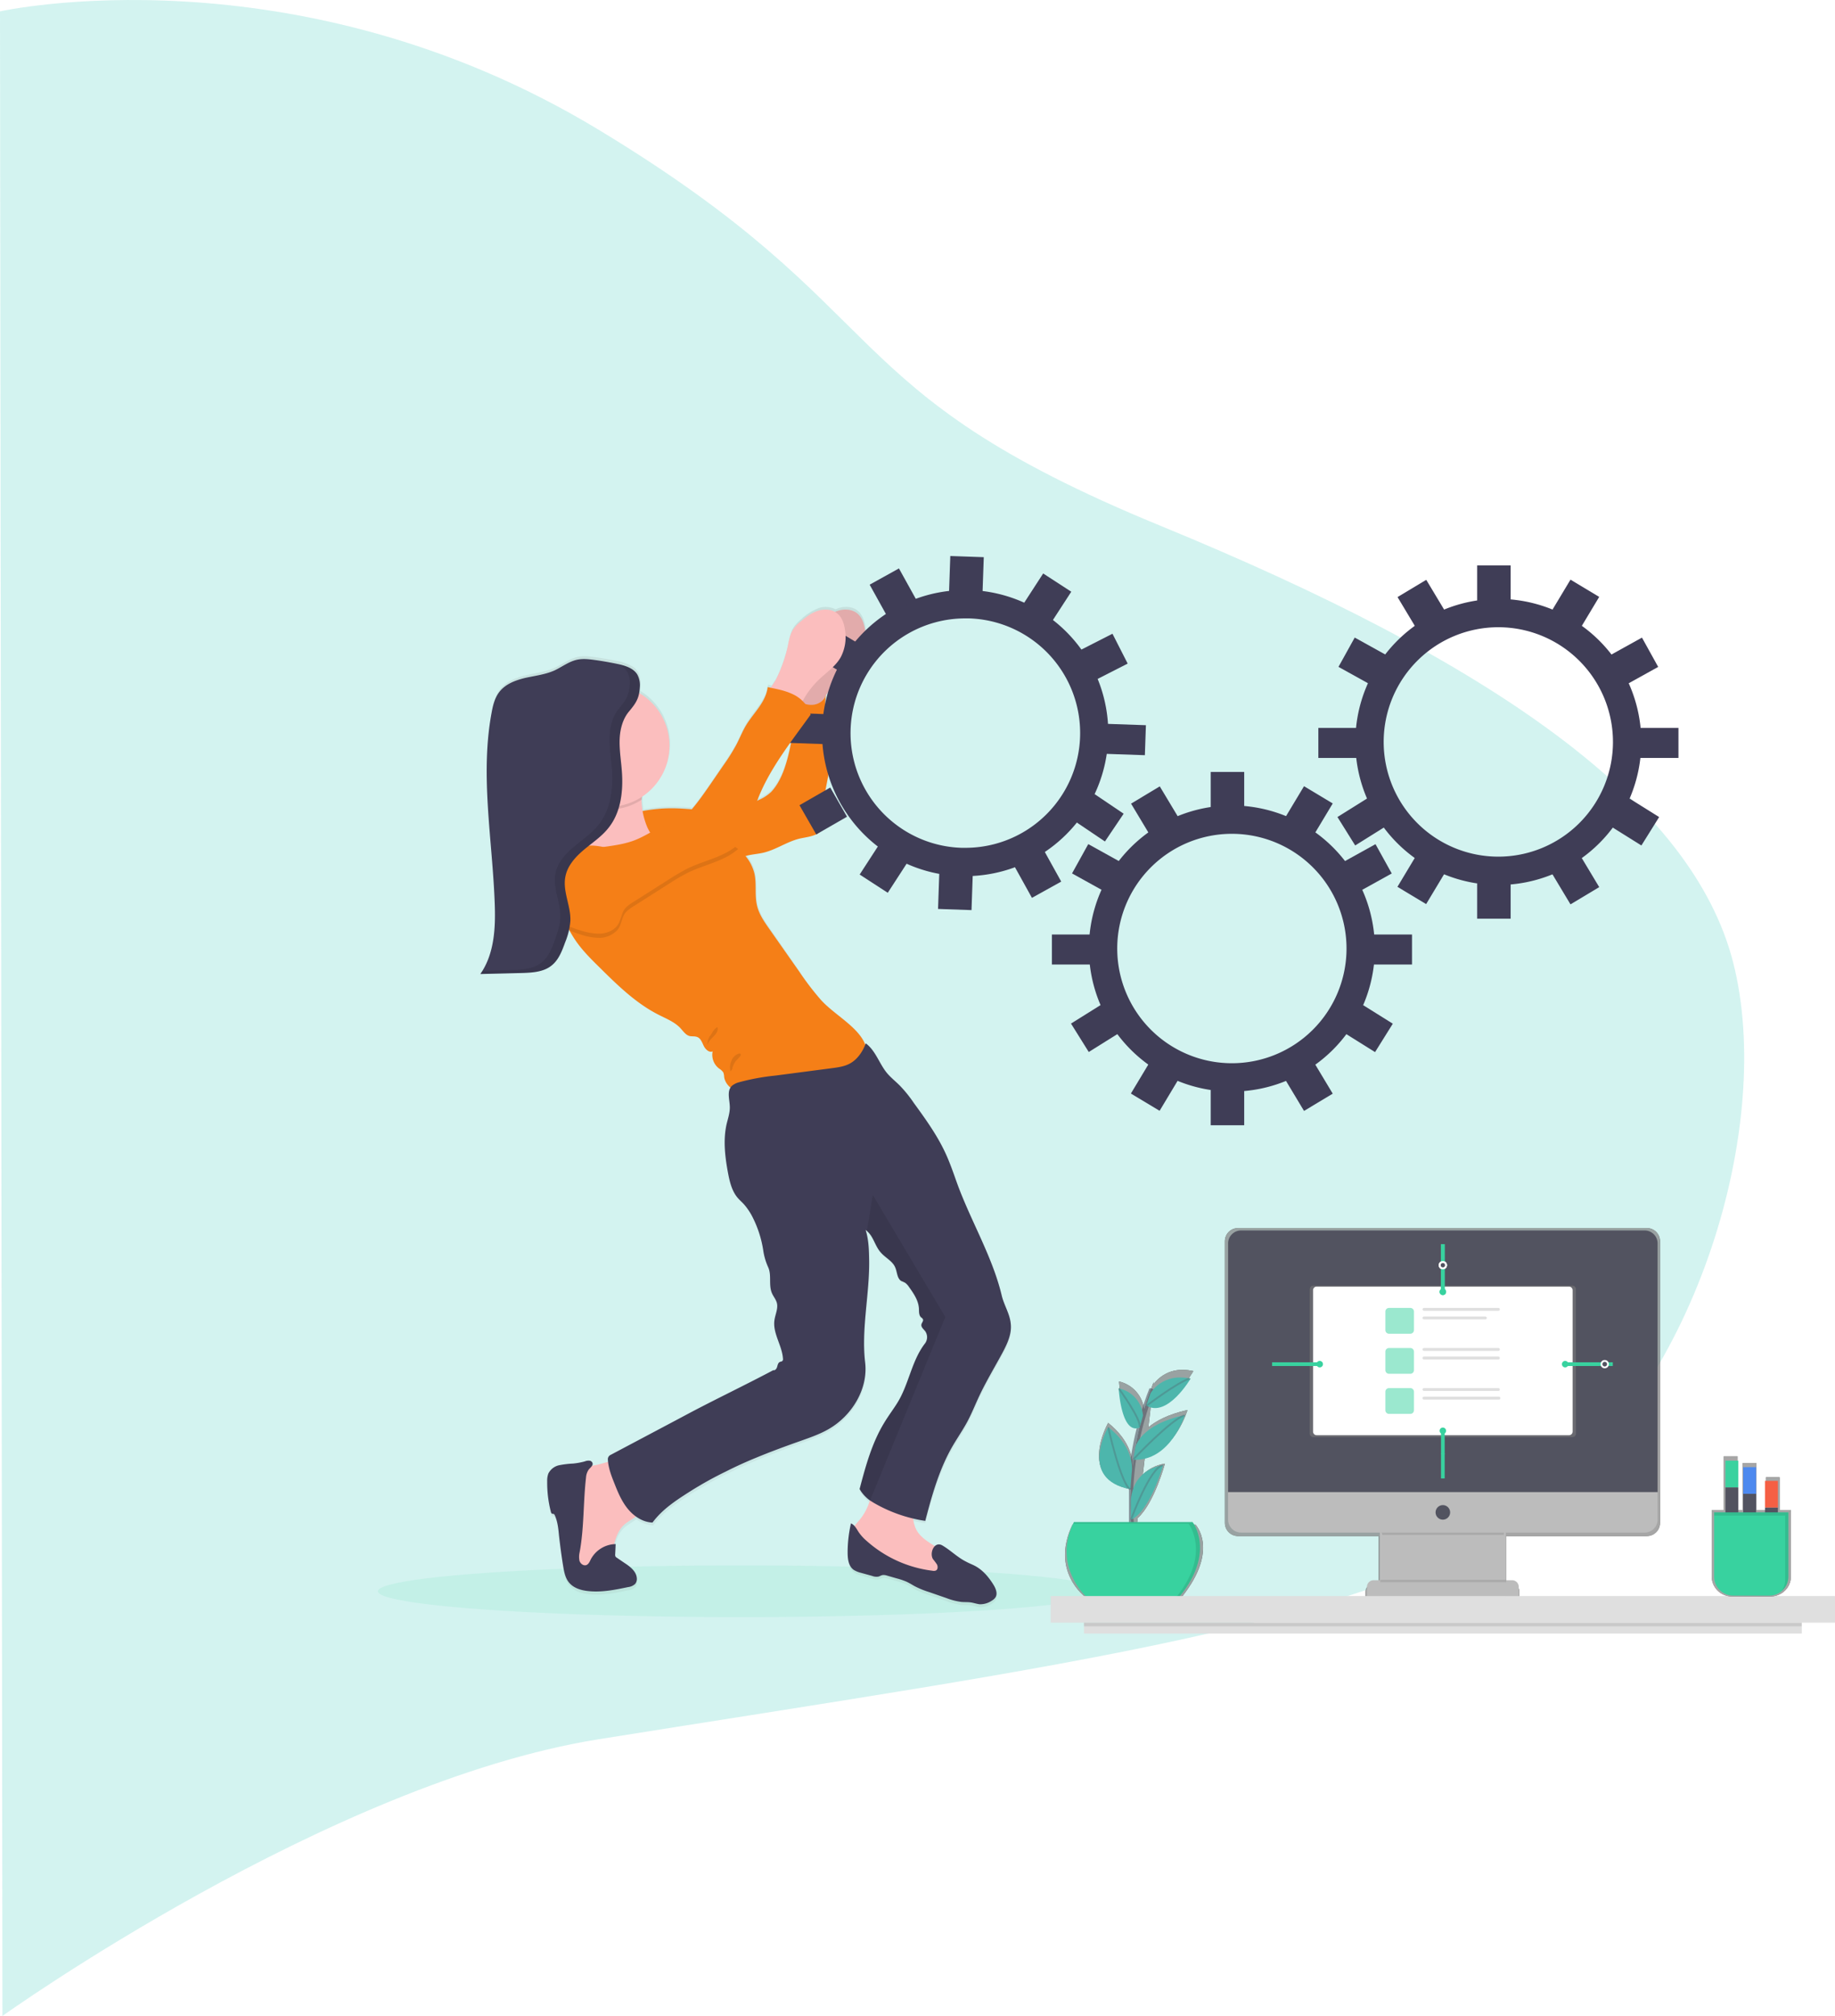 <svg xmlns="http://www.w3.org/2000/svg" xmlns:xlink="http://www.w3.org/1999/xlink" width="991.959" height="1089.132" viewBox="0 0 991.959 1089.132"><defs><linearGradient id="a" x1="0.8" y1="-0.357" x2="0.8" y2="0.644" gradientUnits="objectBoundingBox"><stop offset="0" stop-color="gray" stop-opacity="0.251"/><stop offset="0.54" stop-color="gray" stop-opacity="0.122"/><stop offset="1" stop-color="gray" stop-opacity="0.102"/></linearGradient><clipPath id="b"><path d="M0-502H423.97v219.09H0Z" transform="translate(0 502)" fill="none"/></clipPath><clipPath id="c"><rect width="235.239" height="204.714" fill="none"/></clipPath><clipPath id="d"><path d="M443.84-502h-221a7.144,7.144,0,0,0-7.118,7.166v152.106a7.144,7.144,0,0,0,7.118,7.166h76.01v26.256h-3.465a3.622,3.622,0,0,0-3.609,3.635h0v5.268h7.075v3.116h68.983V-300.4h7.075v-5.268a3.622,3.622,0,0,0-3.609-3.635h-3.26v-.227h-.223v-26.029H443.84a7.144,7.144,0,0,0,7.118-7.166V-494.834A7.144,7.144,0,0,0,443.84-502" transform="translate(-215.72 502)" fill="none"/></clipPath><clipPath id="e"><rect width="28601.77" height="28601.77" fill="none"/></clipPath><linearGradient id="f" x1="0.066" y1="0.501" x2="1" y2="0.501" gradientUnits="objectBoundingBox"><stop offset="0" stop-color="#3f3f3f"/><stop offset="0.1" stop-color="#393939"/><stop offset="0.2" stop-color="#333"/><stop offset="0.3" stop-color="#2d2d2d"/><stop offset="0.4" stop-color="#272727"/><stop offset="0.5" stop-color="#212121"/><stop offset="0.6" stop-color="#1d1d1d"/><stop offset="0.7" stop-color="#1c1c1c"/><stop offset="0.8" stop-color="#1b1b1b"/><stop offset="0.9" stop-color="#1a1a1a"/><stop offset="1" stop-color="#191919"/></linearGradient><linearGradient id="g" x1="0.066" y1="0.501" x2="1" y2="0.501" gradientUnits="objectBoundingBox"><stop offset="0" stop-color="gray"/><stop offset="0.1" stop-color="gray"/><stop offset="0.2" stop-color="gray"/><stop offset="0.3" stop-color="gray"/><stop offset="0.4" stop-color="gray"/><stop offset="0.5" stop-color="gray"/><stop offset="0.6" stop-color="gray"/><stop offset="0.7" stop-color="gray"/><stop offset="0.8" stop-color="gray"/><stop offset="0.9" stop-color="gray"/><stop offset="1" stop-color="gray"/></linearGradient><clipPath id="i"><rect width="68.52" height="5.674" fill="none"/></clipPath><clipPath id="j"><rect width="144.024" height="81.945" fill="none"/></clipPath><clipPath id="k"><path d="M322.684-430.88h140.1a1.964,1.964,0,0,1,1.964,1.964V-350.9a1.964,1.964,0,0,1-1.964,1.964h-140.1a1.964,1.964,0,0,1-1.964-1.964v-78.017a1.964,1.964,0,0,1,1.964-1.964" transform="translate(-320.72 430.88)" fill="none"/></clipPath><linearGradient id="m" x1="0.484" y1="0.5" x2="0.858" y2="0.5" xlink:href="#f"/><linearGradient id="n" x1="0.484" y1="0.5" x2="0.858" y2="0.5" xlink:href="#g"/><clipPath id="o"><rect width="15.467" height="13.922" fill="none"/></clipPath><clipPath id="r"><rect width="68.084" height="1.309" fill="none"/></clipPath><clipPath id="s"><rect width="74.625" height="122.589" fill="none"/></clipPath><clipPath id="t"><path d="M54.155-271.554,88.2-242.889H56.6l.436-3.553c8.929-8.017,14.7-29.376,14.7-29.376a2.968,2.968,0,0,0-.38.079,22.186,22.186,0,0,0-11.57,5.8L60.9-279.4c16.5-3.553,23.039-25.374,23.039-25.374-10.527,2.335-17.091,5.949-21.167,9.379l1.624-13.887c11.155,3.828,22.695-16.506,22.695-16.506l-.436-.092.218-.14-.332.118c-12.329-2.658-18.919,4.391-21.058,7.319l.161-1.362q-.489,1.309-.951,2.566v.035q-1.309,3.548-2.4,7.009-.947,2.954-1.772,5.848v-.026A17.543,17.543,0,0,0,46.914-320.2s1.375,27.09,11.753,22.655c-.96,3.928-1.746,7.707-2.427,11.378q-.65,3.583-1.135,6.983l-.061.07.061-.052-.026.179q-.437,3.085-.742,6.014c.2-3.762-.484-14.629-13.289-24.842,0,0-17.021,29.913,12,35.788l.192.166L53.2-262l.262.057.118-1.536a161.174,161.174,0,0,0,.1,19.247c.031.436.061.873.092,1.287H21.81C9.616-217.72,28.584-203.9,28.584-203.9H80.956c20.338-25.636,7.24-38.991,7.24-38.991" transform="translate(-17.722 326.487)" fill="none"/></clipPath><linearGradient id="v" x1="0.018" y1="0.371" x2="0.194" y2="0.371" xlink:href="#f"/><linearGradient id="w" x1="0.018" y1="0.371" x2="0.194" y2="0.371" xlink:href="#g"/><clipPath id="x"><rect width="13.173" height="83.308" fill="none"/></clipPath><clipPath id="y"><rect width="23.765" height="15.22" fill="none"/></clipPath><clipPath id="z"><rect width="28.16" height="24.36" fill="none"/></clipPath><clipPath id="aa"><rect width="11.786" height="21.121" fill="none"/></clipPath><clipPath id="ab"><rect width="12.128" height="33.827" fill="none"/></clipPath><clipPath id="ac"><rect width="17.69" height="29.969" fill="none"/></clipPath><clipPath id="ad"><rect width="68.606" height="40.152" fill="none"/></clipPath><clipPath id="ae"><rect width="388.039" height="1.96" fill="none"/></clipPath><clipPath id="af"><rect width="42.753" height="75.7" fill="none"/></clipPath><clipPath id="ag"><path d="M859.745-148.6l.044-.065q.135-.21.266-.436l.048-.083q.126-.214.24-.436l.039-.074c.087-.17.17-.34.244-.519a10.437,10.437,0,0,0,.41-1.1l.044-.144c.039-.135.079-.271.113-.406l.044-.192c.029-.122.055-.246.079-.371a1.16,1.16,0,0,1,.039-.209c.013-.07.039-.244.057-.371a.964.964,0,0,1,.026-.214,2.324,2.324,0,0,0,.035-.4v-36.826h-6.045v-17.667h-7.419v17.667h-5.115v-25.374h-7.419v25.374h-2.789v-29h-7.419v29H818.72v36.05a10.786,10.786,0,0,0,10.911,10.649H850.58a10.993,10.993,0,0,0,8.833-4.391q.162-.231.332-.463" transform="translate(-818.72 219.45)" fill="none"/></clipPath><linearGradient id="ai" x1="0.843" y1="0.264" x2="0.944" y2="0.264" xlink:href="#f"/><linearGradient id="aj" x1="0.843" y1="0.264" x2="0.944" y2="0.264" xlink:href="#g"/><clipPath id="ak"><rect width="40.152" height="42.766" fill="none"/></clipPath></defs><g transform="translate(0 9.132)"><g transform="translate(0 -54.734)"><path d="M-46.637,1291.327s159.265-35.45,323.654,63.988,122.9,139.742,303.488,213.857,287.681,149.156,309.81,236.164-18.968,226.842-104.324,292.1-257.289,87.228-508.974,127.4C131.292,2248.1-45.315,2374.318-45.315,2374.318Z" transform="translate(46.637 -1239.583)" fill="rgba(12,191,174,0.18)"/><g transform="translate(204.279 345.994)"><ellipse cx="196.368" cy="13.962" rx="196.368" ry="13.962" transform="translate(0 545.342)" fill="#38d39f" opacity="0.1"/><path d="M361.177,600.279c2.7-4.864,5.945-9.458,8.557-14.322,2.342-4.5,4.234-9.278,6.4-13.872,3.693-7.927,8.2-15.4,12.341-23.15,2.7-5.044,5.314-10.539,4.774-16.3-.45-5.4-3.693-10.089-4.864-15.313-4.954-21.438-17.024-41.165-24.321-61.883-1.892-5.224-3.693-10.539-6.035-15.673-4.5-9.728-10.809-18.556-17.115-27.293a68.847,68.847,0,0,0-7.566-9.368c-2.252-2.252-4.774-4.234-6.846-6.666-4.234-5.044-6.215-12.341-11.53-16.214-.09.27-.18.45-.27.721-3.783-9.638-16.484-16.034-23.87-24.051a124.208,124.208,0,0,1-11.8-15.583l-16.034-23.24c-2.793-3.963-5.585-8.107-6.666-12.881-1.351-5.765-.09-11.89-1.441-17.655a22.46,22.46,0,0,0-4.954-9.368.688.688,0,0,0,.45-.18c3.063-.811,6.305-.991,9.368-1.711,6.666-1.621,12.341-5.855,19.006-7.476,3.333-.9,6.936-1.081,10-2.7a8.3,8.3,0,0,0,3.873-8.828c-2.162-11.26,3.873-22.789,2.792-34.229-.27-3.153-1.081-6.305-1.621-9.368-1.261-7.3-.991-14.773-.541-22.159a47.57,47.57,0,0,1,7.3-9.1c4.053-3.873,8.918-7.206,11.71-12.07a23.652,23.652,0,0,0,2.432-14.5c-.45-3.6-1.711-7.386-4.5-9.548s-6.936-2.342-10.359-1.171c-.45.18-.9.36-1.441.54a11.883,11.883,0,0,0-9.278-.54,28.383,28.383,0,0,0-9.1,5.765,20.12,20.12,0,0,0-4.234,4.5c-1.712,2.7-2.252,6.035-2.883,9.188a90.747,90.747,0,0,1-6.125,17.835c-.45.991-1.8,2.792-2.882,4.5l-1.982-.54c-.811,8.017-7.566,13.962-11.62,20.808-1.982,3.333-3.423,7.026-5.224,10.539a106.48,106.48,0,0,1-6.846,10.989c-2.432,3.6-4.864,7.206-7.3,10.719a161.065,161.065,0,0,1-9.908,13.421c-3.333-.27-6.576-.54-9.908-.54a84.351,84.351,0,0,0-16.484,1.441,31.221,31.221,0,0,1-.54-5.765v-.36c0-.45.09-.991.09-1.621a33.362,33.362,0,0,0,9.188-46.21,34,34,0,0,0-10.719-10.179c.18-.991.27-2.072.36-3.063v-1.8a3.065,3.065,0,0,0-.09-.9c-.09-.631-.18-1.171-.27-1.8-.09-.27-.18-.54-.27-.9a12.754,12.754,0,0,0-.721-1.621.088.088,0,0,0-.09-.09c-.09-.18-.27-.36-.36-.54s-.09-.18-.18-.18c-.09-.09-.18-.27-.27-.36l-.27-.27a1.243,1.243,0,0,1-.27-.36l-.27-.27-.36-.27-.27-.18-.36-.27-.36-.18-.36-.18c-.09-.09-.27-.09-.36-.18l-.36-.18-.36-.18-.36-.18-.36-.18-.36-.18-.45-.18-.27-.09-.45-.18-.27-.09-.54-.18-.27-.09-.54-.18-.18-.09-.541-.18h-.18l-.631-.18h-.09l-.991-.18c-3.963-.811-7.927-1.531-11.89-2.072-3.243-.45-6.666-.9-9.818-.18-4.414.991-8.2,3.963-12.341,5.855-4.954,2.252-10.359,2.792-15.583,4.053s-10.629,3.333-13.962,7.566c-2.522,3.243-3.513,7.476-4.234,11.53-6.215,33.869.45,68.729,1.711,103.138.54,13.421-.09,27.744-7.747,38.733l22.159-.541c1.081,0,2.162-.09,3.243-.09s2.162-.18,3.243-.27a21.229,21.229,0,0,0,8.017-2.432,13.439,13.439,0,0,0,3.153-2.432c2.973-3.063,4.594-7.476,6.125-11.62.54-1.351.991-2.792,1.441-4.234.18-.631.36-1.171.54-1.8l.09-.27.27.09a55.439,55.439,0,0,0,2.973,4.954c3.873,5.675,8.737,10.539,13.6,15.4,9.638,9.548,19.547,19.367,31.617,25.492,4.053,2.072,8.557,3.783,11.62,7.206,1.531,1.621,2.882,3.783,5.044,4.324,1.351.36,2.792,0,4.144.54,1.892.811,2.612,3.063,3.423,4.954s2.882,3.783,4.684,2.973a9.392,9.392,0,0,0,3.513,9.368,6.227,6.227,0,0,1,2.252,2.072,7.725,7.725,0,0,1,.45,2.432,9.344,9.344,0,0,0,3.423,5.855c-1.8,2.883-.36,7.116-.27,10.719,0,3.063-.991,5.945-1.711,8.918-1.982,8.737-.9,17.835.721,26.573.9,4.864,2.072,9.818,5.224,13.6.991,1.171,2.252,2.252,3.333,3.423a30.968,30.968,0,0,1,5.044,7.747,60.949,60.949,0,0,1,5.495,17.655,33.858,33.858,0,0,0,2.612,8.918c1.982,4.324.18,9.638,1.892,13.962.811,1.982,2.252,3.693,2.792,5.675.721,2.973-.9,6.035-1.351,9.008-.991,7.116,4.144,13.782,4.594,20.988a1.3,1.3,0,0,1-.27,1.171c-.36.36-.991.36-1.441.631-.9.45-1.171,1.621-1.441,2.7s-1.081,2.162-2.072,1.8c-14.773,7.927-30.086,15.223-44.948,23.15l-6.756,3.6L177.15,603.792a2.6,2.6,0,0,0-1.441,2.342c0,.45.09.9.09,1.351-2.522.631-4.954,1.351-6.666,1.711-.721.18-1.441.271-2.162.451a2.7,2.7,0,0,0,.36-.9,1.843,1.843,0,0,0-1.621-1.8,5.143,5.143,0,0,0-2.612.36,37.05,37.05,0,0,1-6.305,1.171,52.56,52.56,0,0,0-7.566.9,8.556,8.556,0,0,0-5.855,4.5,9.706,9.706,0,0,0-.63,4.234,63.527,63.527,0,0,0,1.982,16.484,1.374,1.374,0,0,0,.63,1.081c.36.09.721,0,.991.18a1.4,1.4,0,0,1,.54.721c1.531,3.423,1.892,7.3,2.252,10.989.631,5.585,1.351,11.079,2.252,16.664.54,3.242,1.171,6.575,3.333,9.1,2.342,2.7,5.945,3.873,9.458,4.414,7.476.991,14.953-.541,22.249-2.072a6.644,6.644,0,0,0,3.783-1.711,4.33,4.33,0,0,0,.9-2.973c-.18-3.693-3.513-6.305-6.576-8.377l-4.143-2.882a1.88,1.88,0,0,1-.9-2.072l.27-5.495h-.811c.9-3.873,2.342-7.566,5.225-10.178,1.982-1.8,4.5-3.063,6.576-4.684a16.5,16.5,0,0,0,9.1,3.333c5.4-7.3,13.061-12.25,20.628-17.114,6.215-3.873,12.611-7.476,19.186-10.719,5.315-2.612,10.719-5.134,16.214-7.386,7.747-3.243,15.673-6.125,23.51-9.008,5.315-1.892,10.629-3.783,15.4-6.576,12.611-7.3,21.528-21.8,19.817-36.391-2.162-18.375,2.432-37.562,2.162-56.028-.09-5.4-.27-10.809-1.892-16.034a9.525,9.525,0,0,1,1.081.9c3.243,3.063,4.053,7.927,7.206,11.44,2.432,2.7,6.125,4.5,7.657,7.837,1.171,2.522.991,6.035,3.333,7.476a15.787,15.787,0,0,0,2.162.991,6.557,6.557,0,0,1,1.982,2.162c2.522,3.6,5.044,7.386,5.315,11.71.09,1.711,0,3.693,1.261,4.864.36.36.811.54.991.991.36.9-.631,1.891-.811,2.882-.27,1.351,1.081,2.432,1.982,3.6a5.678,5.678,0,0,1,0,6.666c-7.386,9.638-8.737,22.519-15.223,32.788-2.252,3.513-4.684,6.936-6.846,10.449-6.666,10.989-10,23.69-13.241,36.121a20.125,20.125,0,0,0,5.495,6.215A30.81,30.81,0,0,1,311,639.913a28.015,28.015,0,0,0-2.072,2.522,6.517,6.517,0,0,0-1.982-1.531,71.1,71.1,0,0,0-1.8,15.763c0,3.513.45,7.477,3.333,9.458a11.075,11.075,0,0,0,3.693,1.531l6.215,1.8a6.322,6.322,0,0,0,3.423.36c.721-.18,1.351-.63,2.162-.811a5.641,5.641,0,0,1,2.432.27l5.315,1.531a28.771,28.771,0,0,1,5.315,1.892c1.531.721,2.973,1.711,4.414,2.522a48.141,48.141,0,0,0,7.747,3.153l9.188,3.153A33.825,33.825,0,0,0,366.4,683.6c1.892.18,3.783,0,5.675.36,1.441.27,2.792.721,4.234.9a11.14,11.14,0,0,0,6.666-1.982,5.752,5.752,0,0,0,1.892-1.711c1.351-2.072.18-4.864-1.171-7.026-2.432-3.963-5.495-7.656-9.548-9.908-1.621-.9-3.423-1.531-5.044-2.432-4.774-2.342-8.377-6.215-12.971-8.918a3.124,3.124,0,0,0-3.873.27c-3.783-2.432-7.837-4.864-9.908-8.828a20.071,20.071,0,0,1-1.8-6.125c2.162.541,4.234.9,6.4,1.261C350.458,626.312,354.331,612.53,361.177,600.279ZM274.613,216.1c-.18.991-.36,2.072-.631,3.063-1.8,8.467-4.414,17.925-10.269,24.231a25.237,25.237,0,0,1-6.666,4.414l-.631.36C260.651,236.729,267.407,226.19,274.613,216.1Z" transform="translate(-51.042 -116.91)" fill="url(#a)"/><path d="M301.639,166.088c.631-3.153,1.171-6.4,2.883-9.188a20.124,20.124,0,0,1,4.234-4.5c2.792-2.342,5.675-4.594,9.1-5.675,3.423-1.171,7.476-.991,10.359,1.171s4.054,5.945,4.5,9.548a23.374,23.374,0,0,1-2.432,14.412c-2.792,4.864-7.656,8.107-11.71,11.98a46.289,46.289,0,0,0-7.657,9.548,28.06,28.06,0,0,1-3.513,5.044,6.678,6.678,0,0,1-5.495,2.252,9.589,9.589,0,0,1-4.5-2.612c-1.711-1.441-6.125-4.053-6.305-6.4-.09-1.892,3.423-6.125,4.234-7.927A84.318,84.318,0,0,0,301.639,166.088Z" transform="translate(-69.331 -117.069)" fill="#fbbebe"/><path d="M301.639,166.088c.631-3.153,1.171-6.4,2.883-9.188a20.124,20.124,0,0,1,4.234-4.5c2.792-2.342,5.675-4.594,9.1-5.675,3.423-1.171,7.476-.991,10.359,1.171s4.054,5.945,4.5,9.548a23.374,23.374,0,0,1-2.432,14.412c-2.792,4.864-7.656,8.107-11.71,11.98a46.289,46.289,0,0,0-7.657,9.548,28.06,28.06,0,0,1-3.513,5.044,6.678,6.678,0,0,1-5.495,2.252,9.589,9.589,0,0,1-4.5-2.612c-1.711-1.441-6.125-4.053-6.305-6.4-.09-1.892,3.423-6.125,4.234-7.927A84.318,84.318,0,0,0,301.639,166.088Z" transform="translate(-69.331 -117.069)" opacity="0.1"/><path d="M197.8,261.045a83.44,83.44,0,0,1,22.159-2.7c12.431.18,25.312,3.153,37.112-.63a65.078,65.078,0,0,0,8.917-3.873,23.583,23.583,0,0,0,6.666-4.324c5.855-6.215,8.467-15.673,10.269-24.05s2.342-17.025,2.792-25.582c3.063,1.441,6.305,2.882,9.728,2.522s6.756-2.882,6.756-6.305c-.54,7.927-.9,16.034.45,23.87.54,3.153,1.351,6.215,1.621,9.368.991,11.35-4.954,22.79-2.792,33.959a8.3,8.3,0,0,1-3.873,8.828c-3.063,1.621-6.666,1.892-10,2.7-6.576,1.711-12.341,5.855-19.006,7.476-3.063.721-6.305.9-9.368,1.711-4.414,1.171-8.377,3.693-12.791,4.414-3.333.631-6.756.18-10.179.45-2.973.27-5.855.991-8.737,1.081-7.206.18-14.052-3.873-18.826-9.278S200.773,267.621,197.8,261.045Z" transform="translate(-60.073 -122.04)" fill="#f57f17"/><path d="M548.886,278.813a61.973,61.973,0,1,1-61.973,61.973h0a61.97,61.97,0,0,1,61.973-61.973m0-15.313a77.286,77.286,0,1,0,77.286,77.286h0A77.27,77.27,0,0,0,548.886,263.5Z" transform="translate(-87.242 -128.728)" fill="#3f3d56"/><rect width="18.105" height="19.096" transform="translate(450.204 116.666)" fill="#3f3d56"/><rect width="19.096" height="18.105" transform="translate(490.811 140.73) rotate(-59.003)" fill="#3f3d56"/><rect width="19.096" height="18.105" transform="translate(522.58 164.934) rotate(-29)" fill="#3f3d56"/><rect width="18.105" height="19.096" transform="translate(522.85 257.907) rotate(-57.999)" fill="#3f3d56"/><rect width="18.105" height="19.096" transform="translate(375.236 171.485) rotate(-61)" fill="#3f3d56"/><rect width="19.096" height="18.105" transform="translate(374.681 252.607) rotate(-32.001)" fill="#3f3d56"/><rect width="18.105" height="19.096" transform="translate(407.144 133.785) rotate(-30.997)" fill="#3f3d56"/><rect width="18.105" height="19.096" transform="translate(450.204 288.443)" fill="#3f3d56"/><rect width="18.105" height="19.096" transform="translate(490.815 283.432) rotate(-30.997)" fill="#3f3d56"/><rect width="19.096" height="18.105" transform="translate(407.056 290.408) rotate(-59.003)" fill="#3f3d56"/><rect width="21.979" height="16.214" transform="translate(364.361 204.491)" fill="#3f3d56"/><rect width="21.979" height="16.214" transform="translate(537.038 204.491)" fill="#3f3d56"/><path d="M708.786,154.913a61.973,61.973,0,1,1-61.973,61.973h0a61.97,61.97,0,0,1,61.973-61.973m0-15.313a77.286,77.286,0,1,0,77.286,77.286h0A77.27,77.27,0,0,0,708.786,139.6Z" transform="translate(-103.109 -116.434)" fill="#3f3d56"/><rect width="18.105" height="19.096" transform="translate(594.237 5.061)" fill="#3f3d56"/><rect width="19.096" height="18.105" transform="translate(634.859 29.137) rotate(-59.003)" fill="#3f3d56"/><rect width="19.096" height="18.105" transform="translate(666.62 53.341) rotate(-29)" fill="#3f3d56"/><rect width="18.105" height="19.096" transform="translate(666.823 146.273) rotate(-57.999)" fill="#3f3d56"/><rect width="18.105" height="19.096" transform="translate(519.274 59.895) rotate(-61)" fill="#3f3d56"/><rect width="19.096" height="18.105" transform="translate(518.712 141.018) rotate(-32.001)" fill="#3f3d56"/><rect width="18.105" height="19.096" transform="translate(551.195 22.189) rotate(-30.997)" fill="#3f3d56"/><rect width="18.105" height="19.096" transform="translate(594.237 176.838)" fill="#3f3d56"/><rect width="18.105" height="19.096" transform="translate(634.863 171.837) rotate(-30.997)" fill="#3f3d56"/><rect width="19.096" height="18.105" transform="translate(551.142 178.729) rotate(-59.003)" fill="#3f3d56"/><rect width="21.979" height="16.214" transform="translate(508.394 92.886)" fill="#3f3d56"/><rect width="21.979" height="16.214" transform="translate(681.071 92.886)" fill="#3f3d56"/><path d="M388.876,149.613h2.162a61.99,61.99,0,0,1-2.072,123.946H386.8a61.99,61.99,0,0,1,2.072-123.946m0-15.313h0a77.308,77.308,0,0,0-2.7,154.572h2.7A77.308,77.308,0,0,0,391.488,134.3Z" transform="translate(-71.355 -115.908)" fill="#3f3d56"/><rect width="19.096" height="18.105" transform="translate(308.767 19.085) rotate(-88.01)" fill="#3f3d56"/><rect width="19.096" height="18.105" transform="translate(349.24 25.452) rotate(-57.011)" fill="#3f3d56"/><rect width="19.096" height="18.105" transform="translate(380.079 50.663) rotate(-27.008)" fill="#3f3d56"/><rect width="18.105" height="19.096" transform="matrix(0.559, -0.829, 0.829, 0.559, 377.189, 143.561)" fill="#3f3d56"/><rect width="18.105" height="19.096" transform="matrix(0.515, -0.857, 0.857, 0.515, 232.662, 52.119)" fill="#3f3d56"/><rect width="19.186" height="18.196" transform="translate(227.899 134.636) rotate(-29.888)" fill="#3f3d56"/><rect width="18.105" height="19.096" transform="translate(265.835 15.489) rotate(-29.013)" fill="#3f3d56"/><rect width="19.096" height="18.105" transform="translate(302.807 190.677) rotate(-88.01)" fill="#3f3d56"/><rect width="18.105" height="19.096" transform="translate(344.301 167.985) rotate(-29.013)" fill="#3f3d56"/><rect width="19.096" height="18.105" transform="translate(260.435 172.091) rotate(-57.011)" fill="#3f3d56"/><rect width="16.214" height="21.979" transform="translate(220.094 100.892) rotate(-88.01)" fill="#3f3d56"/><rect width="16.214" height="21.979" transform="translate(392.645 106.85) rotate(-88.01)" fill="#3f3d56"/><path d="M174.071,658.794a19.593,19.593,0,0,0-6.4,1.982c-2.7,1.621-4.414,4.594-5.585,7.476-2.973,7.386-3.6,15.493-3.693,23.42-.09,6.4.09,12.971,2.432,18.916a11.98,11.98,0,0,0,3.153,4.954,11.309,11.309,0,0,0,4.324,2.072c3.423.9,7.386.9,10.179-1.261,3.153-2.432,3.873-6.756,4.594-10.629.9-5.225,2.162-10.81,6.035-14.5,2.882-2.7,7.026-4.053,9.188-7.386,2.522-3.964,1.171-9.188-.45-13.6-1.351-3.874-3.423-11.62-7.476-13.6S178.215,657.983,174.071,658.794Z" transform="translate(-56.161 -167.678)" fill="#fbbebe"/><path d="M339.141,679.172a28.722,28.722,0,0,1-6.305,11.62c-1.8,2.072-4.053,4.5-3.063,7.116a6,6,0,0,0,1.711,2.252c13.241,12.881,31.707,19.186,49.993,21.528a1.532,1.532,0,0,0,.9,0c.54-.27.631-.9.721-1.531a20.6,20.6,0,0,0,0-5.765c-.9-4.5-4.864-7.656-8.647-10.089s-8.017-4.864-10.179-8.918c-2.7-5.044-1.531-11.53-4.684-16.214-2.612-3.783-7.386-5.4-11.89-6.125-1.621-.27-4.954-1.982-6.305-1.171C339.952,672.687,339.682,677.641,339.141,679.172Z" transform="translate(-73.145 -169.231)" fill="#fbbebe"/><path d="M171.089,658.3a1.843,1.843,0,0,0-1.621-1.8,5.141,5.141,0,0,0-2.612.36,37.077,37.077,0,0,1-6.305,1.171,52.577,52.577,0,0,0-7.566.9,8.555,8.555,0,0,0-5.855,4.5,11.246,11.246,0,0,0-.631,4.233,62.852,62.852,0,0,0,1.982,16.394,1.671,1.671,0,0,0,.63,1.081c.36.09.721,0,.991.18a1.4,1.4,0,0,1,.54.721c1.531,3.423,1.892,7.206,2.252,10.99.63,5.495,1.351,10.99,2.252,16.484.54,3.153,1.171,6.576,3.333,9.008,2.342,2.7,5.945,3.873,9.458,4.324,7.476.991,14.953-.54,22.339-2.072a6.644,6.644,0,0,0,3.783-1.712,4.33,4.33,0,0,0,.9-2.973c-.18-3.693-3.513-6.305-6.576-8.287l-4.234-2.882a2.426,2.426,0,0,1-.721-.63,2.362,2.362,0,0,1-.18-1.351l.27-5.4a15.557,15.557,0,0,0-13.512,8.377c-.54,1.171-1.171,2.522-2.342,2.973-1.531.54-3.153-.72-3.693-2.252a10.682,10.682,0,0,1,.09-4.773c2.432-13.242,1.892-26.843,3.423-40.174a8.71,8.71,0,0,1,1.351-4.234C169.558,660.46,170.909,659.559,171.089,658.3Z" transform="translate(-54.98 -167.723)" fill="#3f3d56"/><path d="M372.919,713.376a34.381,34.381,0,0,1,2.162,2.883c.54,1.081.54,2.612-.45,3.243a2.974,2.974,0,0,1-1.982.18,65.556,65.556,0,0,1-35.58-16.124,24.113,24.113,0,0,1-4.324-4.774c-1.171-1.8-2.162-3.873-4.143-4.684a70.3,70.3,0,0,0-1.8,15.674c0,3.423.45,7.476,3.333,9.458a13.339,13.339,0,0,0,3.693,1.531l6.215,1.712a6.322,6.322,0,0,0,3.423.36c.721-.18,1.351-.63,2.162-.811a5.638,5.638,0,0,1,2.432.27l5.314,1.531a36.853,36.853,0,0,1,5.314,1.8c1.531.72,2.973,1.621,4.414,2.432a48.09,48.09,0,0,0,7.747,3.153l9.368,3.243a34.99,34.99,0,0,0,8.017,2.072c1.891.18,3.783,0,5.675.36,1.441.27,2.793.72,4.234.9a11.144,11.144,0,0,0,6.666-1.982,5.757,5.757,0,0,0,1.892-1.712c1.351-2.071.18-4.864-1.171-7.026-2.432-3.873-5.495-7.567-9.548-9.819-1.621-.9-3.423-1.531-5.044-2.432-4.774-2.342-8.467-6.215-12.971-8.828C373.64,703.558,370.938,710.044,372.919,713.376Z" transform="translate(-72.873 -171.457)" fill="#3f3d56"/><path d="M224.206,290.168a39.379,39.379,0,0,1-16.664,6.485,83.215,83.215,0,0,1-9.458.541,237.934,237.934,0,0,1-39.183-3.243c5.135-5.675,10.359-11.71,12.341-19.186a29.9,29.9,0,0,0,.54-11.98,88.306,88.306,0,0,0-3.693-15.133,101.927,101.927,0,0,0,16.574-.45c3.153-.36,10.809-3.153,13.512-.991,2.522,1.982.631,9.1.54,12.431V259a40.314,40.314,0,0,0,3.153,14.5C206.01,282.331,214.477,289.537,224.206,290.168Z" transform="translate(-56.212 -126.932)" fill="#fbbebe"/><path d="M199.916,258.541a32.928,32.928,0,0,1-27.023,4.143,88.29,88.29,0,0,0-3.693-15.133,101.934,101.934,0,0,0,16.574-.45c3.153-.36,10.809-3.153,13.512-.991C201.9,248.182,200.006,255.3,199.916,258.541Z" transform="translate(-57.234 -126.922)" opacity="0.1"/><circle cx="32.968" cy="32.968" r="32.968" transform="translate(91.698 69.556)" fill="#fbbebe"/><path d="M319.8,399.65a15.377,15.377,0,0,1-7.476,13.241,28.838,28.838,0,0,1-8.107,2.792c-15.043,3.6-30.536,6.576-46.029,5.675-3.333-.18-6.756-.541-9.728-2.072s-5.585-4.233-6.035-7.566a7.726,7.726,0,0,0-.45-2.432,8.248,8.248,0,0,0-2.252-2.072,9.247,9.247,0,0,1-3.513-9.278c-1.892.811-3.873-1.081-4.774-2.883s-1.621-4.143-3.513-4.864c-1.261-.54-2.792-.27-4.144-.54-2.162-.54-3.513-2.7-5.044-4.324-3.153-3.333-7.566-5.044-11.62-7.116-12.16-6.125-22.069-15.763-31.707-25.312-4.864-4.774-9.818-9.638-13.6-15.313a55.424,55.424,0,0,1-2.972-4.954,123.748,123.748,0,0,1-7.567-17.385c-1.261-3.153-2.432-6.575-1.982-9.908.09-.27.09-.631.18-.9a18.875,18.875,0,0,1,2.973-6.035c3.333-4.954,7.747-9.548,13.511-11.079s11.53.36,17.385,1.531a43.844,43.844,0,0,0,5.855.9c6.215.45,12.341-1.261,18.376-2.883l6.576-1.8c3.243-.9,4.954-4.864,8.2-5.585a10.479,10.479,0,0,1,4.414.27c6.756,1.261,13.512,2.973,19.457,6.305A21.763,21.763,0,0,1,250,288.675a23.34,23.34,0,0,1,8.737,12.971c1.351,5.675.09,11.8,1.441,17.475,1.081,4.684,3.963,8.827,6.756,12.791l16.124,22.97a151.505,151.505,0,0,0,11.8,15.4C303.5,379.743,319.534,386.859,319.8,399.65Z" transform="translate(-55.249 -130.304)" fill="#f57f17"/><path d="M289.639,166.088c.631-3.153,1.171-6.4,2.882-9.188a20.125,20.125,0,0,1,4.234-4.5c2.792-2.342,5.675-4.594,9.1-5.675,3.423-1.171,7.476-.991,10.359,1.171s4.053,5.945,4.5,9.548a23.371,23.371,0,0,1-2.432,14.412c-2.792,4.864-7.656,8.107-11.71,11.98a46.294,46.294,0,0,0-7.656,9.548,28.06,28.06,0,0,1-3.513,5.044,6.678,6.678,0,0,1-5.495,2.252,9.59,9.59,0,0,1-4.5-2.612c-1.711-1.441-6.125-4.053-6.305-6.4-.09-1.892,3.423-6.125,4.233-7.927A75.226,75.226,0,0,0,289.639,166.088Z" transform="translate(-68.14 -117.069)" fill="#fbbebe"/><path d="M396.022,573.743c-4.143,7.656-8.647,15.133-12.341,22.97-2.162,4.594-4.053,9.368-6.4,13.782-2.612,4.864-5.855,9.458-8.557,14.232-6.846,12.16-10.719,25.942-14.232,39.453a78.25,78.25,0,0,1-28.1-9.908c-.54-.36-1.171-.721-1.711-1.081a19.712,19.712,0,0,1-5.675-6.216c3.243-12.34,6.666-24.951,13.331-35.85,2.162-3.6,4.684-6.936,6.846-10.359,6.486-10.179,7.837-23.06,15.223-32.518a5.679,5.679,0,0,0,0-6.666c-.9-1.081-2.252-2.162-1.982-3.513.18-.991,1.261-1.892.811-2.883a2.616,2.616,0,0,0-.991-.991c-1.261-1.171-1.081-3.153-1.171-4.864-.27-4.324-2.882-8.107-5.4-11.62a8.993,8.993,0,0,0-1.982-2.162,15.865,15.865,0,0,0-2.162-.991c-2.342-1.441-2.162-4.954-3.333-7.476-1.441-3.333-5.224-5.044-7.657-7.837-3.153-3.423-3.873-8.287-7.206-11.35a9.518,9.518,0,0,0-1.081-.9c1.621,5.134,1.8,10.539,1.892,15.854.36,18.376-4.324,37.382-2.162,55.667,1.712,14.5-7.206,28.915-19.817,36.121-4.864,2.792-10.179,4.594-15.493,6.486-7.927,2.792-15.763,5.675-23.6,8.917-5.495,2.252-10.9,4.684-16.214,7.386a199.39,199.39,0,0,0-19.186,10.629c-7.657,4.864-15.223,9.729-20.628,17.025-5.225-.18-10-3.333-13.331-7.386s-5.4-9.008-7.3-13.872c-1.712-4.234-3.333-8.557-3.513-13.061a2.6,2.6,0,0,1,1.531-2.253l36.211-19.186,6.756-3.6c14.863-7.836,30.176-15.133,44.948-22.969.991.27,1.8-.811,2.072-1.8s.54-2.252,1.441-2.612c.45-.27,1.081-.18,1.441-.63a1.434,1.434,0,0,0,.27-1.171c-.45-7.206-5.675-13.782-4.594-20.9.45-3.063,1.982-6.035,1.351-9.008-.45-2.072-1.982-3.693-2.792-5.675-1.8-4.324,0-9.638-1.982-13.872a33.242,33.242,0,0,1-2.612-8.828,59.544,59.544,0,0,0-5.495-17.565,34.159,34.159,0,0,0-5.044-7.657c-1.081-1.171-2.342-2.252-3.333-3.423-3.153-3.693-4.324-8.738-5.224-13.512-1.621-8.737-2.7-17.745-.721-26.393.721-2.973,1.712-5.855,1.712-8.917,0-3.964-1.8-8.648.991-11.53a9.658,9.658,0,0,1,4.054-2.072,121.485,121.485,0,0,1,19.637-3.6l30.266-3.963c3.423-.45,7.026-.9,10.089-2.612,4.053-2.252,6.846-6.486,8.467-10.809,5.315,3.873,7.3,11.079,11.53,16.124,2.072,2.432,4.594,4.414,6.846,6.666a68.817,68.817,0,0,1,7.566,9.368c6.305,8.647,12.611,17.385,17.115,27.113,2.342,5.044,4.144,10.269,6.035,15.583,7.386,20.627,19.367,40.174,24.411,61.433,1.261,5.224,4.414,9.908,4.864,15.223C401.336,563.294,398.724,568.7,396.022,573.743Z" transform="translate(-58.594 -142.889)" fill="#3f3d56"/><path d="M243.681,401.73a9.5,9.5,0,0,0-1.081,4.5c.721-3.333,5.224-5.224,5.585-8.467.09-1.531-.18-1.441-1.081-.631C245.573,398.308,244.942,400.379,243.681,401.73Z" transform="translate(-64.518 -141.932)" opacity="0.1"/><path d="M258.993,413.38a6.427,6.427,0,0,0-2.072,3.062,7.993,7.993,0,0,0-.451,5.4,2.562,2.562,0,0,0,1.081-1.892,14.2,14.2,0,0,1,1.441-3.153c.54-.9,3.063-2.882,3.063-3.873C261.965,411.488,259.623,412.839,258.993,413.38Z" transform="translate(-65.868 -143.493)" opacity="0.1"/><path d="M249.66,288.575a31.968,31.968,0,0,1-6.936,4.594c-6.576,3.333-13.782,5.044-20.357,8.287a99.252,99.252,0,0,0-9.458,5.495l-19.547,12.431a21.708,21.708,0,0,0-4.324,3.243c-2.342,2.522-2.342,6.936-4.5,9.548a13.428,13.428,0,0,1-9.458,4.414,31.99,31.99,0,0,1-10.539-1.8c-2.072-.631-4.054-1.351-6.035-2.162a28.261,28.261,0,0,1-5.765-3.333c-3.513-2.612-6.305-6.486-6.846-10.809a21.181,21.181,0,0,1,1.171-8.828,38.182,38.182,0,0,1,2.072-5.314,17.318,17.318,0,0,1,1.621-2.792c4.5-6.4,12.431-9.368,20.087-10.809,4.054-.811,8.107-1.261,12.16-1.982a43.873,43.873,0,0,0,5.855.9c6.215.45,12.34-1.261,18.376-2.882l6.576-1.8c3.243-.9,4.954-4.864,8.2-5.585a10.477,10.477,0,0,1,4.414.27c6.756,1.261,13.512,2.973,19.457,6.305C247.138,286.774,248.4,287.675,249.66,288.575Z" transform="translate(-54.914 -130.294)" opacity="0.1"/><path d="M265.584,192.5c-.811,8.017-7.566,13.872-11.71,20.718-1.982,3.333-3.423,7.026-5.224,10.449a105.259,105.259,0,0,1-6.846,10.9l-7.3,10.629c-4.324,6.215-8.647,12.521-14.142,17.835-9.548,1.621-17.655,8.738-26.753,12.25-7.3,2.792-15.223,3.153-22.879,4.594s-15.583,4.5-20.087,10.809a27.727,27.727,0,0,0-3.783,8.107,20.991,20.991,0,0,0-1.171,8.828c.54,4.324,3.333,8.2,6.846,10.809a38.16,38.16,0,0,0,11.8,5.495,32.39,32.39,0,0,0,10.539,1.8c3.6-.18,7.3-1.531,9.458-4.414s2.162-7.116,4.5-9.548a19.4,19.4,0,0,1,4.324-3.243l19.547-12.431c3.063-1.982,6.215-3.783,9.458-5.495,6.576-3.243,13.782-4.954,20.357-8.287s12.611-8.737,13.962-15.944c3.963-22.159,19.276-40.8,32.428-59.09-.45-.09-.27-1.081-.45-1.441a18.65,18.65,0,0,0-9.638-9.638C274.591,194.211,270.088,193.491,265.584,192.5Z" transform="translate(-54.894 -121.683)" fill="#f57f17"/><path d="M192.6,191.011a12.191,12.191,0,0,0-1.351-6.936c-2.162-3.6-6.756-4.864-10.809-5.765-3.963-.811-7.927-1.531-11.89-2.072-3.243-.45-6.666-.9-9.908-.18-4.5.991-8.2,3.963-12.34,5.855-4.954,2.162-10.359,2.792-15.673,3.963-5.224,1.261-10.629,3.243-13.962,7.566-2.522,3.243-3.513,7.386-4.234,11.44-6.215,33.689.45,68.188,1.711,102.417.54,13.331-.09,27.563-7.747,38.553l22.159-.54c5.675-.18,11.8-.45,16.214-3.963,3.963-3.062,5.765-8.017,7.476-12.7a38.694,38.694,0,0,0,2.792-11.44c.36-8.017-4.234-15.944-2.7-23.87,1.081-5.945,5.4-10.719,10-14.592s9.728-7.206,13.422-11.98c6.666-8.377,7.927-19.907,7.116-30.536-.45-6.305-1.621-12.7-1.081-19.006.45-4.774,1.892-9.638,5.044-13.331C190.442,199.568,192.243,196.956,192.6,191.011Z" transform="translate(-51.003 -120.014)" fill="#3f3d56"/><path d="M191.162,184.375c-2.162-3.513-6.576-4.864-10.629-5.675a10.8,10.8,0,0,1,5.224,4.144,11.757,11.757,0,0,1,1.351,6.936c-.27,5.945-2.162,8.557-5.675,12.791-3.153,3.693-4.594,8.557-5.044,13.331-.54,6.305.54,12.7,1.081,19.006.811,10.719-.45,22.159-7.116,30.536-3.693,4.684-8.828,8.107-13.421,11.98s-8.918,8.647-10,14.592c-1.441,7.927,3.063,15.854,2.7,23.87-.18,3.963-1.531,7.656-2.792,11.44-1.711,4.684-3.513,9.638-7.476,12.7-4.5,3.513-10.539,3.783-16.214,3.963l-15.673.45c-.36.54-.721,1.171-1.081,1.711l22.159-.54c5.675-.18,11.8-.45,16.214-3.963,3.963-3.063,5.765-8.017,7.476-12.7a38.687,38.687,0,0,0,2.792-11.44c.36-8.017-4.234-15.944-2.7-23.87,1.081-5.945,5.4-10.719,10-14.593s9.728-7.206,13.421-11.98c6.666-8.377,7.927-19.907,7.116-30.536-.45-6.305-1.621-12.7-1.081-19.006.45-4.774,1.892-9.638,5.044-13.331,3.513-4.234,5.4-6.846,5.675-12.791A11.65,11.65,0,0,0,191.162,184.375Z" transform="translate(-51.003 -120.314)" opacity="0.1"/><path d="M380.29,563.036,339.575,662.3a19.716,19.716,0,0,1-5.675-6.215c3.243-12.341,6.666-24.952,13.331-35.851,2.162-3.6,4.684-6.936,6.846-10.359,6.486-10.178,7.837-23.059,15.223-32.517a5.679,5.679,0,0,0,0-6.666c-.9-1.081-2.252-2.162-1.982-3.513.18-.991,1.261-1.892.811-2.882a2.616,2.616,0,0,0-.991-.991c-1.261-1.171-1.081-3.153-1.171-4.865-.27-4.324-2.883-8.107-5.4-11.62a9,9,0,0,0-1.982-2.162,15.815,15.815,0,0,0-2.162-.991c-2.342-1.441-2.162-4.954-3.333-7.476-1.441-3.333-5.224-5.044-7.657-7.837-3.153-3.423-3.873-8.287-7.206-11.35l-.27-.721,3.153-19.186Z" transform="translate(-73.578 -151.909)" opacity="0.1"/></g><g transform="translate(567.988 709.064)"><g clip-path="url(#b)"><g transform="translate(94.148)" opacity="0.7"><g clip-path="url(#c)"><g transform="translate(0)" clip-path="url(#d)"><g transform="translate(-14395.25 -14081.576)"><g clip-path="url(#e)"><g transform="translate(14301.104 14300.667) rotate(-90)"><path d="M219.09,0V423.97H0V0Z" fill="url(#f)"/></g></g></g><g transform="translate(-94.148 219.09) rotate(-90)"><path d="M219.09,0V423.97H0V0Z" fill="url(#g)"/></g></g></g></g></g><path d="M407.72-131H475.8v40.152H407.72Z" transform="translate(-229.777 292.917)" fill="#bcbcbc"/><g clip-path="url(#b)"><g transform="translate(177.725 160.172)" opacity="0.1"><g transform="translate(0 0)"><g clip-path="url(#i)"><g transform="translate(0)"><path d="M-2.012-7.326H63.528C64.317-10.761,64.95-13,64.95-13H-3.57s.7,2.23,1.558,5.674" transform="translate(3.57 13)"/></g></g></g></g><g transform="translate(95.894 1.309)"><path d="M-9.073,0h218.13a7.026,7.026,0,0,1,7.027,7.027V141.4H-16.1V7.027A7.026,7.026,0,0,1-9.073,0Z" transform="translate(16.1)" fill="#525360"/></g><g transform="translate(95.894 142.714)"><path d="M-290.743-28.178h-218.13A7.026,7.026,0,0,1-515.9-35.2V-50h232.183v14.8a7.026,7.026,0,0,1-7.027,7.027" transform="translate(515.9 50)" fill="#bcbcbc"/></g><g transform="translate(208.057 149.697)"><path d="M-5.072,0A3.928,3.928,0,0,1-1.144,3.928,3.928,3.928,0,0,1-5.072,7.856,3.928,3.928,0,0,1-9,3.928,3.928,3.928,0,0,1-5.072,0" transform="translate(9)" fill="#525360"/></g><g transform="translate(170.96 190.286)"><path d="M-4.6,0H70.314A3.566,3.566,0,0,1,73.88,3.566V8.729H-8.17V3.566A3.566,3.566,0,0,1-4.6,0Z" transform="translate(8.17)" fill="#bcbcbc"/></g><g transform="translate(139.973 31.039)" opacity="0.5"><g clip-path="url(#j)"><g clip-path="url(#k)"><g transform="translate(-14441.077 -14112.616)"><g clip-path="url(#e)"><g transform="translate(14301.104 14300.667) rotate(-90)"><path d="M219.09,0V423.97H0V0Z" fill="url(#m)"/></g></g></g><g transform="translate(-139.973 188.051) rotate(-90)"><path d="M219.09,0V423.97H0V0Z" fill="url(#n)"/></g></g></g></g><g transform="translate(141.82 31.642)"><path d="M-2.536,0h136.4a1.964,1.964,0,0,1,1.964,1.964V78.323a1.964,1.964,0,0,1-1.964,1.964H-2.536A1.964,1.964,0,0,1-4.5,78.323V1.964A1.964,1.964,0,0,1-2.536,0" transform="translate(4.5)" fill="#fff"/></g><g transform="translate(180.911 43.168)" opacity="0.5"><g clip-path="url(#o)"><path d="M-2.536,0H9a1.964,1.964,0,0,1,1.964,1.964v9.994A1.964,1.964,0,0,1,9,13.922H-2.536A1.964,1.964,0,0,1-4.5,11.958V1.964A1.964,1.964,0,0,1-2.536,0" transform="translate(4.5)" fill="#38d29f"/></g></g><g transform="translate(201.018 43.168)"><path d="M-1,0H39.22a.772.772,0,1,1,0,1.545H-1A.772.772,0,0,1-1.77.772.772.772,0,0,1-1,0" transform="translate(1.77)" fill="#dfdfdf"/></g><g transform="translate(201.018 47.811)"><path d="M-1,0H32.172a.772.772,0,1,1,0,1.545H-1A.772.772,0,0,1-1.77.772.772.772,0,0,1-1,0" transform="translate(1.77)" fill="#dfdfdf"/></g><g transform="translate(180.911 64.824)" opacity="0.5"><g clip-path="url(#o)"><path d="M-2.536,0H9a1.964,1.964,0,0,1,1.964,1.964v9.994A1.964,1.964,0,0,1,9,13.922H-2.536A1.964,1.964,0,0,1-4.5,11.958V1.964A1.964,1.964,0,0,1-2.536,0" transform="translate(4.5)" fill="#38d29f"/></g></g><g transform="translate(201.018 64.824)"><path d="M-1,0H39.22a.772.772,0,1,1,0,1.545H-1A.772.772,0,0,1-1.77.772.772.772,0,0,1-1,0" transform="translate(1.77)" fill="#dfdfdf"/></g><g transform="translate(201.018 69.463)"><path d="M-1,0H39.22a.772.772,0,1,1,0,1.545H-1A.772.772,0,0,1-1.77.772.772.772,0,0,1-1,0" transform="translate(1.77)" fill="#dfdfdf"/></g><g transform="translate(180.911 86.48)" opacity="0.5"><g clip-path="url(#o)"><path d="M-2.536,0H9a1.964,1.964,0,0,1,1.964,1.964v9.994A1.964,1.964,0,0,1,9,13.922H-2.536A1.964,1.964,0,0,1-4.5,11.958V1.964A1.964,1.964,0,0,1-2.536,0" transform="translate(4.5)" fill="#38d29f"/></g></g><g transform="translate(201.018 86.48)"><path d="M-1,0H39.22a.772.772,0,1,1,0,1.545H-1A.772.772,0,0,1-1.77.772.772.772,0,0,1-1,0" transform="translate(1.77)" fill="#dfdfdf"/></g><g transform="translate(201.018 91.119)"><path d="M-.9,0H39.758a.694.694,0,0,1,.694.694V.851a.694.694,0,0,1-.694.694H-.9A.694.694,0,0,1-1.59.851V.694A.694.694,0,0,1-.9,0" transform="translate(1.59)" fill="#dfdfdf"/></g><g transform="translate(211.985 8.729)"><path d="M0-12.4V-22" transform="translate(0 22)" fill="none" stroke="#38d29f" stroke-width="2"/></g><g transform="translate(211.985 21.878)"><path d="M0-16.27v-12.6" transform="translate(0 28.87)" fill="none" stroke="#38d29f" stroke-width="2"/></g><g transform="translate(210.239 32.733)"><path d="M-2.254,0A1.746,1.746,0,0,1-.509,1.746,1.746,1.746,0,0,1-2.254,3.491,1.746,1.746,0,0,1-4,1.746,1.746,1.746,0,0,1-2.254,0" transform="translate(4)" fill="#38d29f"/></g><g transform="translate(210.239 18.33)"><path d="M-2.254,0A1.746,1.746,0,0,1-.509,1.746,1.746,1.746,0,0,1-2.254,3.491,1.746,1.746,0,0,1-4,1.746,1.746,1.746,0,0,1-2.254,0Z" transform="translate(4)" fill="none" stroke="#fff" stroke-width="1"/></g><g transform="translate(211.985 8.729)"><path d="M0-12.4V-22" transform="translate(0 22)" fill="none" stroke="#38d29f" stroke-width="2"/></g><g transform="translate(211.985 21.878)"><path d="M0-16.27v-12.6" transform="translate(0 28.87)" fill="none" stroke="#38d29f" stroke-width="2"/></g><g transform="translate(210.239 32.733)"><path d="M-2.254,0A1.746,1.746,0,0,1-.509,1.746,1.746,1.746,0,0,1-2.254,3.491,1.746,1.746,0,0,1-4,1.746,1.746,1.746,0,0,1-2.254,0" transform="translate(4)" fill="#38d29f"/></g><g transform="translate(210.239 18.33)"><path d="M-2.254,0A1.746,1.746,0,0,1-.509,1.746,1.746,1.746,0,0,1-2.254,3.491,1.746,1.746,0,0,1-4,1.746,1.746,1.746,0,0,1-2.254,0Z" transform="translate(4)" fill="none" stroke="#fff" stroke-width="1"/></g><g transform="translate(211.985 121.765)"><path d="M0,0V13.529" fill="none" stroke="#38d29f" stroke-width="2"/></g><g transform="translate(211.985 109.545)"><path d="M0,0V12.6" fill="none" stroke="#38d29f" stroke-width="2"/></g><g transform="translate(210.239 107.799)"><path d="M-2.254,0A1.746,1.746,0,0,1-.509,1.746,1.746,1.746,0,0,1-2.254,3.491,1.746,1.746,0,0,1-4,1.746,1.746,1.746,0,0,1-2.254,0" transform="translate(4)" fill="#38d29f"/></g><g transform="translate(119.679 73.539)"><path d="M-17.752,0H-31.5" transform="translate(31.5)" fill="none" stroke="#38d29f" stroke-width="2"/></g><g transform="translate(132.829 73.539)"><path d="M-16.27,0h-12.6" transform="translate(28.87)" fill="none" stroke="#38d29f" stroke-width="2"/></g><g transform="translate(143.683 71.794)"><path d="M-2.254,0A1.746,1.746,0,0,1-.509,1.746,1.746,1.746,0,0,1-2.254,3.491,1.746,1.746,0,0,1-4,1.746,1.746,1.746,0,0,1-2.254,0" transform="translate(4)" fill="#38d29f"/></g><g transform="translate(178.161 190.067)" opacity="0.1"><g transform="translate(0 0)"><g clip-path="url(#r)"><path d="M408.22-66.5H476.3v1.309H408.22Z" transform="translate(-408.22 66.5)"/></g></g></g><g transform="translate(7.734 76.6)" opacity="0.7"><g clip-path="url(#s)"><g transform="translate(0 0)" clip-path="url(#t)"><g transform="translate(-14308.838 -14158.178)"><g clip-path="url(#e)"><g transform="translate(14301.104 14081.576)"><path d="M-17.722-315.956h423.97v219.09H-17.722Z" transform="translate(17.722 315.956)" fill="url(#v)"/></g></g></g><g transform="translate(-7.734 -76.6)"><path d="M-17.722-315.956h423.97v219.09H-17.722Z" transform="translate(17.722 315.956)" fill="url(#w)"/></g></g></g></g><g transform="translate(42.305 86.611)" opacity="0.6"><g clip-path="url(#x)"><g transform="translate(0.655 0.239)"><path d="M-2.416-107.077S-10.708-143.3,7.622-190" transform="translate(4.287 190)" fill="none" stroke="#525360" stroke-miterlimit="10" stroke-width="3"/></g></g></g><g transform="translate(8.584 158.862)"><path d="M-5.1,0H59.054s12.657,16.148-6.983,40.152H1.445S-16.885,23.567-5.1,0" transform="translate(9.053)" fill="#38d29f"/></g><g transform="translate(51.595 80.728)"><path d="M-3.038-11.006s6.376-11.347,21.652-7.856c0,0-12.626,21.5-24,14.459Z" transform="translate(5.39 19.529)" fill="#4db6ac"/></g><g transform="translate(36.757 86.632)"><path d="M-16.98-18.93A16.474,16.474,0,0,0-30.13-33.59s1.309,25.313,11.347,21.167Z" transform="translate(30.13 33.59)" fill="#4db6ac"/></g><g transform="translate(44.643 101.035)"><path d="M-1.454-22.464S.881-34.623,25.321-39.86c0,0-7.795,25.147-27.9,24.139Z" transform="translate(2.58 39.86)" fill="#4db6ac"/></g><g transform="translate(26.297 107.581)"><path d="M-22.585-31.633s2.571-12.713-12.7-24.5c0,0-16.585,28.224,11.993,33.531Z" transform="translate(40.075 56.13)" fill="#4db6ac"/></g><g transform="translate(43.286 128.094)"><path d="M-.056-27.71S-1.827-45.679,17.376-49.17c0,0-7.014,25.091-17.457,29.564Z" transform="translate(0.099 49.17)" fill="#4db6ac"/></g><g transform="translate(51.681 80.969)" opacity="0.3"><g clip-path="url(#y)"><g transform="translate(0.132 0.208)"><path d="M0-19.161S16.585-31.818,23.567-34" transform="translate(0 34)" fill="none" stroke="#525360" stroke-miterlimit="10" stroke-width="1"/></g></g></g><g transform="translate(44.453 100.828)" opacity="0.3"><g clip-path="url(#z)"><g transform="translate(0.159 0.207)"><path d="M0-31S20.076-52.381,27.932-55" transform="translate(0 55)" fill="none" stroke="#525360" stroke-miterlimit="10" stroke-width="1"/></g></g></g><g transform="translate(36.581 86.503)" opacity="0.3"><g clip-path="url(#aa)"><g transform="translate(0.176 0.13)"><path d="M0,0S12.22,16.585,11.347,20.949" fill="none" stroke="#525360" stroke-miterlimit="10" stroke-width="1"/></g></g></g><g transform="translate(30.87 107.534)" opacity="0.3"><g clip-path="url(#ab)"><g transform="translate(0.213 0.047)"><path d="M0,0S6.547,29.678,11.784,33.605" fill="none" stroke="#525360" stroke-miterlimit="10" stroke-width="1"/></g></g></g><g transform="translate(43.098 127.877)" opacity="0.3"><g transform="translate(0 0)"><g clip-path="url(#ac)"><g transform="translate(0.205 0.216)"><path d="M0-38.322S10.474-67.127,17.457-68" transform="translate(0 68)" fill="none" stroke="#525360" stroke-miterlimit="10" stroke-width="1"/></g></g></g></g><g transform="translate(12.098 158.862)" opacity="0.1"><g clip-path="url(#ad)"><g transform="translate(0)"><path d="M-83.408,0h-64.156c-.144.292-.284.585-.436.873h62.41s12.347,15.76-6.285,39.279h1.484C-70.751,16.148-83.408,0-83.408,0" transform="translate(148)"/></g></g></g><path d="M0-46.4H423.97v14.372H0Z" transform="translate(0 245.24)" fill="#dfdfdf"/><path d="M41.16-13.47H429.2v5.879H41.16Z" transform="translate(-23.196 226.682)" fill="#dfdfdf"/><g transform="translate(17.964 213.212)" opacity="0.1"><g transform="translate(0 0)"><g clip-path="url(#ae)"><path d="M41.16-13.47H429.2v1.96H41.16Z" transform="translate(-41.16 13.47)"/></g></g></g><g transform="translate(301.236 73.539)"><path d="M0,0H2.619" fill="none" stroke="#38d29f" stroke-width="2"/></g><g transform="translate(278.105 73.539)"><path d="M0,0H19.587" fill="none" stroke="#38d29f" stroke-width="2"/></g><g transform="translate(276.359 71.794)"><path d="M-2.254,0A1.746,1.746,0,0,1-.509,1.746,1.746,1.746,0,0,1-2.254,3.491,1.746,1.746,0,0,1-4,1.746,1.746,1.746,0,0,1-2.254,0" transform="translate(4)" fill="#38d29f"/></g><g transform="translate(297.745 71.794)"><path d="M-2.254,0A1.746,1.746,0,0,1-.509,1.746,1.746,1.746,0,0,1-2.254,3.491,1.746,1.746,0,0,1-4,1.746,1.746,1.746,0,0,1-2.254,0Z" transform="translate(4)" fill="none" stroke="#fff" stroke-width="1"/></g><g transform="translate(357.318 123.315)" opacity="0.7"><g clip-path="url(#af)"><g clip-path="url(#ag)"><g transform="translate(-14658.421 -14204.894)"><g clip-path="url(#e)"><g transform="translate(14301.104 14081.576)"><path d="M-818.72-369.275h423.97v219.09H-818.72Z" transform="translate(818.72 369.275)" fill="url(#ai)"/></g></g></g><g transform="translate(-357.318 -123.315)"><path d="M-818.72-369.275h423.97v219.09H-818.72Z" transform="translate(818.72 369.275)" fill="url(#aj)"/></g></g></g></g><path d="M835.72-181H842.7v43.643H835.72Z" transform="translate(-470.982 321.096)" fill="#525360"/><path d="M835.72-214H842.7v14.4H835.72Z" transform="translate(-470.982 339.693)" fill="#39d29f"/><path d="M857.72-173H864.7v43.643H857.72Z" transform="translate(-483.381 316.587)" fill="#525360"/><path d="M857.72-206H864.7v14.4H857.72Z" transform="translate(-483.381 335.185)" fill="#4d89ef"/><path d="M884.72-156H891.7v43.643H884.72Z" transform="translate(-498.597 307.007)" fill="#525360"/><path d="M884.72-189H891.7v14.4H884.72Z" transform="translate(-498.597 325.604)" fill="#f55f44"/><g transform="translate(358.627 153.625)"><path d="M0,0H40.152V34.7A10.256,10.256,0,0,1,29.9,44.953H10.256A10.256,10.256,0,0,1,0,34.7Z" fill="#38d29f"/></g><g transform="translate(358.627 153.625)" opacity="0.1"><g transform="translate(0 0)"><g clip-path="url(#ak)"><path d="M0,0V1.746H38.406v34.7a10.208,10.208,0,0,1-2.182,6.324,10.234,10.234,0,0,0,3.928-8.07V0Z"/></g></g></g></g></g></g></g></svg>